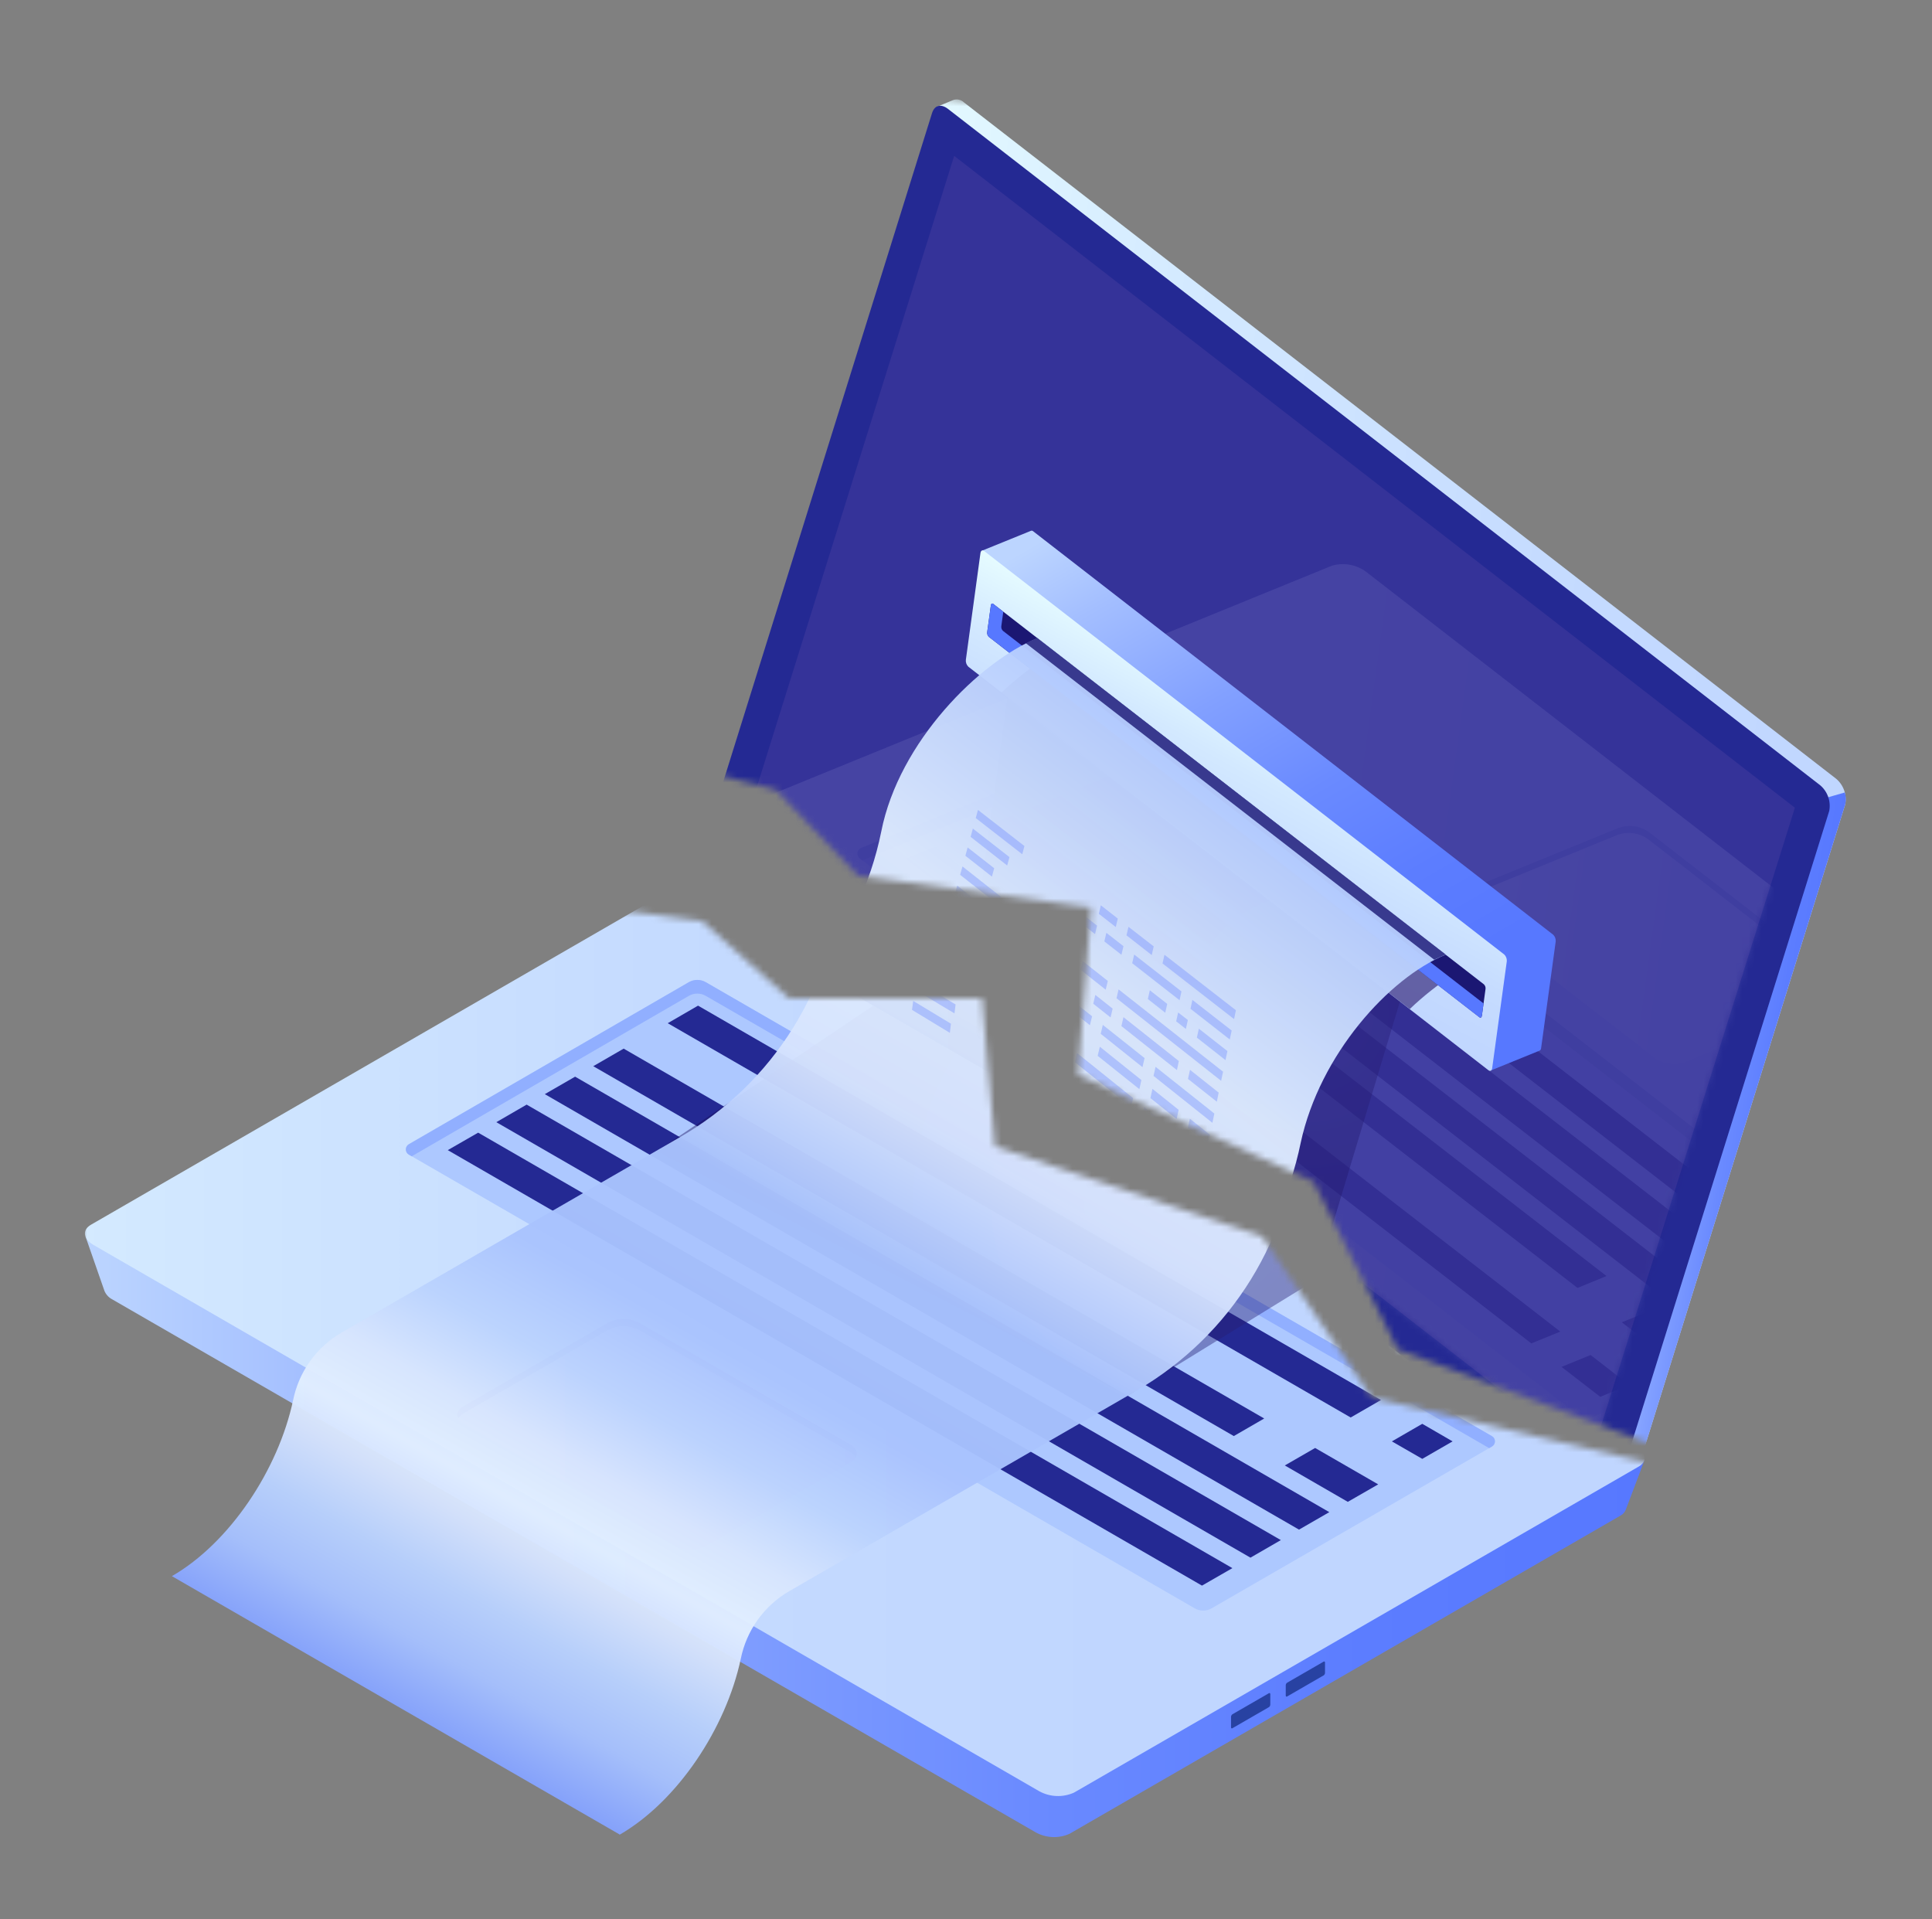 <svg width="300" height="298" viewBox="0 0 300 298" fill="none" xmlns="http://www.w3.org/2000/svg">
<rect x="0" y="0" width="300" height="298" fill="#808080" stroke="none"/>
<mask id="mask0_4223_2" style="mask-type:alpha" maskUnits="userSpaceOnUse" x="13" y="22" width="265" height="264">
<path d="M13 22L86.5 140L109 143L122.5 155H152.5L154.5 178L196 192L213 217L257.5 227.5L278 286H13V22Z" fill="#D9D9D9"/>
</mask>
<g mask="url(#mask0_4223_2)">
<path d="M106.963 134.275L125.529 24.137L124.034 23.508L126.276 22.197C126.546 22.049 126.852 21.982 127.159 22.003C127.465 22.024 127.759 22.132 128.007 22.314L276.43 108.012C277.058 108.414 277.567 108.975 277.906 109.639C278.245 110.303 278.401 111.044 278.358 111.788L259.687 222.831C259.665 223.071 259.581 223.301 259.443 223.499C259.305 223.696 259.118 223.855 258.9 223.958L256.711 225.27L256.33 223.224H256.461L108.903 138.051C108.273 137.651 107.761 137.09 107.42 136.426C107.079 135.763 106.921 135.02 106.963 134.275Z" fill="url(#paint0_linear_4223_2)"/>
<path d="M275.604 111.015L278.043 109.939C278.319 110.509 278.428 111.146 278.358 111.775L259.687 222.831C259.665 223.071 259.581 223.301 259.443 223.498C259.305 223.696 259.118 223.855 258.9 223.958L256.711 225.269L256.33 223.224H256.461L249.001 218.91L275.604 111.015Z" fill="url(#paint1_linear_4223_2)"/>
<path d="M106.557 139.388L254.98 225.073C256.121 225.728 257.104 225.348 257.314 224.168L276.038 113.113C276.078 112.371 275.921 111.632 275.582 110.971C275.244 110.309 274.736 109.75 274.11 109.35L125.686 23.652C124.533 22.996 123.562 23.311 123.326 24.622L104.642 135.612C104.598 136.355 104.752 137.096 105.088 137.759C105.425 138.423 105.931 138.985 106.557 139.388Z" fill="#242993"/>
<g opacity="0.51">
<path d="M127.628 30.745L270.689 113.335L252.949 217.927L109.979 135.389L127.628 30.745Z" fill="#453C9E"/>
</g>
<path d="M13.269 191.966L21.372 196.201L102.585 149.3C103.417 148.929 104.324 148.756 105.234 148.795C106.144 148.834 107.032 149.083 107.83 149.523L247.914 230.396C249.226 229.649 255.362 226.712 255.362 226.712L252.451 234.408C252.295 234.803 252.002 235.129 251.625 235.326L166.072 284.731C165.24 285.102 164.333 285.275 163.423 285.236C162.513 285.197 161.624 284.948 160.827 284.508L17.425 201.747C16.882 201.464 16.455 201 16.219 200.436L13.269 191.966Z" fill="url(#paint2_linear_4223_2)"/>
<path d="M14.501 193.29L161.351 278.109C162.176 278.568 163.096 278.826 164.039 278.865C164.981 278.904 165.92 278.721 166.779 278.332L254.444 227.721C255.833 226.922 255.663 225.519 254.05 224.588L107.2 139.769C106.375 139.31 105.455 139.052 104.512 139.013C103.57 138.974 102.631 139.157 101.772 139.546L14.133 190.157C12.731 190.956 12.914 192.359 14.501 193.29Z" fill="url(#paint3_linear_4223_2)"/>
<path d="M205.747 259.766V258.153C205.747 257.996 205.656 257.931 205.538 257.996L199.86 261.274C199.797 261.319 199.745 261.378 199.709 261.446C199.672 261.514 199.652 261.59 199.65 261.667V263.254C199.65 263.411 199.742 263.477 199.86 263.411L205.538 260.133C205.597 260.091 205.647 260.037 205.683 259.973C205.72 259.91 205.741 259.839 205.747 259.766Z" fill="#2842A2"/>
<path d="M197.251 264.67V263.058C197.251 262.9 197.159 262.835 197.041 262.9L191.364 266.178C191.301 266.223 191.249 266.282 191.213 266.35C191.176 266.418 191.156 266.494 191.154 266.571V268.184C191.154 268.342 191.246 268.407 191.364 268.342L197.041 265.064C197.105 265.019 197.156 264.96 197.193 264.892C197.229 264.823 197.249 264.748 197.251 264.67Z" fill="#2842A2"/>
<path d="M231.668 222.988L109.586 152.5C109.187 152.27 108.735 152.149 108.274 152.149C107.814 152.149 107.362 152.27 106.963 152.5L63.485 177.648C63.34 177.729 63.22 177.847 63.136 177.99C63.052 178.133 63.008 178.296 63.008 178.461C63.008 178.627 63.052 178.79 63.136 178.933C63.22 179.075 63.34 179.193 63.485 179.274L185.515 249.723C185.914 249.953 186.366 250.074 186.826 250.074C187.287 250.074 187.739 249.953 188.137 249.723L231.668 224.601C231.81 224.519 231.927 224.402 232.009 224.26C232.091 224.119 232.134 223.958 232.134 223.795C232.134 223.631 232.091 223.471 232.009 223.329C231.927 223.188 231.81 223.07 231.668 222.988Z" fill="#ADC8FF"/>
<path d="M231.67 224.601L231.237 224.85L109.587 154.624C109.189 154.394 108.736 154.273 108.276 154.273C107.816 154.273 107.363 154.394 106.965 154.624L63.932 179.536L63.5 179.287C63.355 179.207 63.234 179.089 63.151 178.946C63.067 178.803 63.023 178.64 63.023 178.474C63.023 178.309 63.067 178.146 63.151 178.003C63.234 177.86 63.355 177.742 63.5 177.661L106.965 152.5C107.363 152.27 107.816 152.149 108.276 152.149C108.736 152.149 109.189 152.27 109.587 152.5L231.67 222.988C231.811 223.07 231.929 223.188 232.011 223.329C232.092 223.471 232.135 223.631 232.135 223.795C232.135 223.958 232.092 224.119 232.011 224.26C231.929 224.402 231.811 224.519 231.67 224.601Z" fill="#91AFFF"/>
<path d="M103.686 158.872L209.732 220.091L214.44 217.376L108.393 156.145L103.686 158.872Z" fill="#242993"/>
<path d="M92.121 165.546L191.586 222.975L196.306 220.248L96.841 162.819L92.121 165.546Z" fill="#242993"/>
<path d="M84.596 169.886L201.709 237.502L206.416 234.788L89.303 167.172L84.596 169.886Z" fill="#242993"/>
<path d="M77.069 174.239L194.169 241.855L198.89 239.128L81.776 171.512L77.069 174.239Z" fill="#242993"/>
<path d="M69.529 178.579L186.642 246.196L191.363 243.482L74.249 175.865L69.529 178.579Z" fill="#242993"/>
<path d="M216.13 223.801L220.85 226.515L225.557 223.801L220.85 221.074L216.13 223.801Z" fill="#242993"/>
<path d="M199.505 227.538L209.286 233.189L214.006 230.475L204.212 224.824L199.505 227.538Z" fill="#242993"/>
<path d="M104.891 240.033L71.968 221.035C71.686 220.941 71.44 220.761 71.266 220.519C71.092 220.278 70.998 219.988 70.998 219.691C70.998 219.393 71.092 219.103 71.266 218.862C71.44 218.621 71.686 218.441 71.968 218.347L94.481 205.353C95.202 204.988 95.999 204.798 96.808 204.798C97.617 204.798 98.414 204.988 99.135 205.353L132.059 224.352C132.341 224.446 132.587 224.626 132.761 224.867C132.935 225.108 133.029 225.398 133.029 225.696C133.029 225.993 132.935 226.283 132.761 226.525C132.587 226.766 132.341 226.946 132.059 227.04L109.546 240.047C108.823 240.41 108.026 240.598 107.217 240.596C106.408 240.593 105.612 240.401 104.891 240.033Z" fill="url(#paint4_linear_4223_2)"/>
<path d="M132.06 225.453L99.137 206.455C98.415 206.089 97.618 205.899 96.809 205.899C96.001 205.899 95.204 206.089 94.482 206.455L71.969 219.448C71.627 219.631 71.345 219.909 71.157 220.248C70.816 219.592 71.078 218.871 71.969 218.347L94.482 205.353C95.204 204.988 96.001 204.798 96.809 204.798C97.618 204.798 98.415 204.988 99.137 205.353L132.06 224.352C132.952 224.863 133.214 225.598 132.873 226.253C132.685 225.914 132.402 225.636 132.06 225.453Z" fill="#9198DB"/>
<g opacity="0.11">
<mask id="mask1_4223_2" style="mask-type:luminance" maskUnits="userSpaceOnUse" x="109" y="30" width="162" height="188">
<path d="M127.626 30.745L270.687 113.335L252.947 217.927L109.978 135.389L127.626 30.745Z" fill="white"/>
</mask>
<g mask="url(#mask1_4223_2)">
<path d="M107.082 139.598L253.932 224.417C254.757 224.875 255.677 225.134 256.62 225.173C257.563 225.212 258.501 225.029 259.361 224.64L347.025 174.029C348.415 173.229 348.244 171.826 346.632 170.895L199.781 86.076C198.957 85.618 198.036 85.359 197.094 85.321C196.151 85.282 195.213 85.464 194.353 85.853L106.689 136.451C105.299 137.264 105.482 138.693 107.082 139.598Z" fill="url(#paint5_linear_4223_2)"/>
<path d="M254.443 154.795L221.52 135.796C221.237 135.702 220.992 135.522 220.818 135.281C220.644 135.039 220.55 134.749 220.55 134.452C220.55 134.154 220.644 133.864 220.818 133.623C220.992 133.382 221.237 133.202 221.52 133.108L244.032 120.114C244.754 119.749 245.551 119.559 246.36 119.559C247.168 119.559 247.966 119.749 248.687 120.114L281.61 139.113C281.893 139.207 282.138 139.387 282.312 139.628C282.487 139.87 282.58 140.159 282.58 140.457C282.58 140.754 282.487 141.044 282.312 141.286C282.138 141.527 281.893 141.707 281.61 141.801L259.098 154.795C258.376 155.16 257.579 155.35 256.77 155.35C255.962 155.35 255.164 155.16 254.443 154.795Z" fill="url(#paint6_linear_4223_2)"/>
<path d="M281.597 140.214L248.687 121.216C247.965 120.85 247.168 120.66 246.359 120.66C245.551 120.66 244.753 120.85 244.032 121.216L221.519 134.209C221.177 134.392 220.895 134.67 220.706 135.009C220.366 134.354 220.628 133.632 221.519 133.108L244.032 120.114C244.753 119.749 245.551 119.559 246.359 119.559C247.168 119.559 247.965 119.749 248.687 120.114L281.61 139.113C282.502 139.624 282.764 140.359 282.423 141.014C282.231 140.673 281.944 140.395 281.597 140.214Z" fill="#9198DB"/>
<path d="M296.072 184.505L173.99 114.017C173.591 113.787 173.139 113.666 172.679 113.666C172.218 113.666 171.766 113.787 171.368 114.017L127.889 139.165C127.745 139.246 127.624 139.364 127.54 139.507C127.456 139.649 127.412 139.812 127.412 139.978C127.412 140.144 127.456 140.306 127.54 140.449C127.624 140.592 127.745 140.71 127.889 140.791L249.919 211.24C250.318 211.47 250.77 211.591 251.231 211.591C251.691 211.591 252.143 211.47 252.542 211.24L296.072 186.118C296.214 186.036 296.332 185.919 296.413 185.777C296.495 185.635 296.538 185.475 296.538 185.311C296.538 185.148 296.495 184.987 296.413 184.846C296.332 184.704 296.214 184.587 296.072 184.505Z" fill="#ADB1F2"/>
<path d="M296.073 186.118L295.64 186.367L173.99 116.141C173.592 115.911 173.14 115.79 172.679 115.79C172.219 115.79 171.767 115.911 171.368 116.141L128.336 141.053L127.903 140.804C127.758 140.724 127.638 140.606 127.554 140.463C127.47 140.32 127.426 140.157 127.426 139.991C127.426 139.826 127.47 139.663 127.554 139.52C127.638 139.377 127.758 139.259 127.903 139.178L171.381 114.03C171.78 113.8 172.232 113.679 172.692 113.679C173.153 113.679 173.605 113.8 174.004 114.03L296.086 184.518C296.224 184.602 296.338 184.72 296.416 184.861C296.495 185.002 296.535 185.161 296.534 185.322C296.533 185.483 296.49 185.641 296.409 185.781C296.328 185.921 296.212 186.037 296.073 186.118Z" fill="#9198DB"/>
<path d="M139.258 137.46L245.619 198.862L241.41 201.288L135.049 139.886L139.258 137.46Z" fill="#24126A"/>
<path d="M150.468 130.983L251.558 189.343L247.349 191.782L146.259 133.422L150.468 130.983Z" fill="#24126A"/>
<path d="M259.111 193.71L268.551 199.164L264.329 201.59L254.889 196.136L259.111 193.71Z" fill="#24126A"/>
<path d="M250.772 201.826L257.341 205.628L253.132 208.054L246.55 204.265L250.772 201.826Z" fill="#24126A"/>
<path d="M157.495 126.932L275.566 195.1L271.357 197.538L153.273 129.358L157.495 126.932Z" fill="#24126A"/>
<path d="M164.511 122.881L282.594 191.048L278.372 193.487L160.302 125.306L164.511 122.881Z" fill="#24126A"/>
<path d="M171.538 118.816L289.609 186.997L285.4 189.422L167.316 121.255L171.538 118.816Z" fill="#24126A"/>
</g>
</g>
<path opacity="0.42" d="M175.104 216.708L206.755 197.224L135.598 156.145L102.02 178.723L175.104 216.708Z" fill="url(#paint7_radial_4223_2)"/>
<path opacity="0.42" d="M206.756 197.224L214.007 151.438L147.229 113.126V162.766L206.756 197.224Z" fill="url(#paint8_radial_4223_2)"/>
<path d="M140.241 90.888L147.308 86.824C147.361 86.79 147.423 86.772 147.485 86.772C147.548 86.772 147.61 86.79 147.662 86.824L236.179 137.959C236.335 138.076 236.463 138.226 236.554 138.398C236.644 138.571 236.696 138.761 236.704 138.956V155.66C236.709 155.732 236.7 155.805 236.675 155.872C236.65 155.94 236.61 156.002 236.559 156.053L229.427 160.157V152.08L147.741 104.879C147.585 104.762 147.457 104.612 147.366 104.439C147.276 104.267 147.225 104.077 147.217 103.882V98.205L140.241 90.888Z" fill="url(#paint9_linear_4223_2)"/>
<path d="M140.556 109.035L229.072 160.17C229.361 160.34 229.597 160.17 229.597 159.777V143.033C229.589 142.838 229.538 142.648 229.447 142.476C229.356 142.303 229.228 142.153 229.072 142.037L140.556 90.901C140.267 90.731 140.031 90.901 140.031 91.295V108.025C140.037 108.222 140.087 108.415 140.178 108.59C140.269 108.764 140.398 108.917 140.556 109.035Z" fill="url(#paint10_linear_4223_2)"/>
<path opacity="0.6" d="M152.763 105.639L221.664 146.167C219.481 148.061 217.476 150.15 215.672 152.408L146.181 112.326C148.147 109.883 150.352 107.643 152.763 105.639Z" fill="#24126A"/>
<path d="M143.086 104.013L226.555 152.198C226.751 152.316 226.909 152.198 226.909 151.923V147.727C226.907 147.594 226.874 147.462 226.813 147.344C226.751 147.226 226.663 147.123 226.555 147.045L143.086 98.86C142.889 98.742 142.732 98.86 142.732 99.135V103.292C142.727 103.432 142.757 103.571 142.819 103.697C142.88 103.822 142.972 103.931 143.086 104.013Z" fill="#1B1773"/>
<path d="M143.086 98.86L144.778 99.843V102.112C144.779 102.245 144.812 102.376 144.873 102.495C144.935 102.613 145.023 102.715 145.132 102.793L226.909 149.995V151.936C226.909 152.198 226.752 152.316 226.555 152.211L143.086 104.013C142.978 103.935 142.889 103.832 142.828 103.714C142.766 103.596 142.734 103.464 142.732 103.331V99.135C142.719 98.86 142.889 98.742 143.086 98.86Z" fill="#5778FF"/>
<path opacity="0.96" d="M96.186 284.823L26.694 244.727C35.65 239.561 43.202 228.233 45.51 217.416C45.948 215.237 46.843 213.175 48.136 211.367C49.428 209.559 51.089 208.046 53.009 206.926L105.456 176.638C112.67 172.51 118.746 166.656 123.139 159.601C127.533 152.546 130.107 144.51 130.63 136.215C131.469 121.989 142.221 107.999 150.573 103.187L220.065 143.282C211.844 148.029 202.784 161.298 201.708 175.275C201.166 183.563 198.601 191.592 194.237 198.659C189.874 205.727 183.845 211.618 176.678 215.816L122.527 247.074C120.607 248.194 118.946 249.707 117.653 251.515C116.361 253.323 115.466 255.385 115.027 257.563C112.72 268.394 105.167 279.709 96.212 284.875L96.186 284.823Z" fill="url(#paint11_linear_4223_2)"/>
<path opacity="0.8" d="M150.56 103.174L220.052 143.27C219.501 143.597 218.951 143.938 218.4 144.305L148.908 104.21C149.459 103.843 150.01 103.502 150.56 103.174Z" fill="#1B1773"/>
<g opacity="0.32">
<path d="M176.677 150.598L188.857 157.652L188.949 156.25L176.795 149.222L176.677 150.598Z" fill="#5778FF"/>
<path d="M170.541 147.032L174.842 149.536L174.96 148.159L170.672 145.681L170.541 147.032Z" fill="#5778FF"/>
<path d="M165.834 144.305L168.719 145.983L168.85 144.633L165.965 142.955L165.834 144.305Z" fill="#5778FF"/>
<path d="M181.936 156.984L188.622 160.878L188.727 159.462L182.04 155.581L181.936 156.984Z" fill="#5778FF"/>
<path d="M172.01 151.201L180.073 155.895L180.178 154.506L172.128 149.825L172.01 151.201Z" fill="#5778FF"/>
<path d="M167.263 148.435L170.173 150.126L170.305 148.763L167.394 147.071L167.263 148.435Z" fill="#5778FF"/>
<path d="M162.779 145.826L165.677 147.504L165.808 146.153L162.924 144.475L162.779 145.826Z" fill="#5778FF"/>
<path d="M183.521 161.285L188.399 164.143L188.504 162.714L183.639 159.868L183.521 161.285Z" fill="#5778FF"/>
<path d="M179.995 159.212L181.647 160.183L181.765 158.767L180.113 157.81L179.995 159.212Z" fill="#5778FF"/>
<path d="M175.17 156.38L178.133 158.124L178.251 156.721L175.288 154.991L175.17 156.38Z" fill="#5778FF"/>
<path d="M170.332 156.918L188.164 167.42L188.269 165.978L170.463 155.515L170.332 156.918Z" fill="#5778FF"/>
<path d="M164.182 153.286L168.482 155.83L168.626 154.44L164.326 151.909L164.182 153.286Z" fill="#5778FF"/>
<path d="M183.023 167.827L187.94 170.725L188.032 169.282L183.141 166.385L183.023 167.827Z" fill="#5778FF"/>
<path d="M171.669 161.101L181.136 166.699L181.24 165.27L171.8 159.685L171.669 161.101Z" fill="#5778FF"/>
<path d="M166.87 158.255L169.82 159.999L169.951 158.596L167.001 156.852L166.87 158.255Z" fill="#5778FF"/>
<path d="M177.661 168.089L187.705 174.068L187.81 172.6L177.779 166.647L177.661 168.089Z" fill="#5778FF"/>
<path d="M168.653 162.727L175.773 166.975L175.904 165.533L168.784 161.311L168.653 162.727Z" fill="#5778FF"/>
<path d="M162.059 158.807L166.805 161.626L166.949 160.21L162.216 157.404L162.059 158.807Z" fill="#5778FF"/>
<path d="M184.032 175.379L187.467 177.438L187.572 175.956L184.15 173.911L184.032 175.379Z" fill="#5778FF"/>
<path d="M177.648 171.564L182.12 174.239L182.237 172.784L177.766 170.109L177.648 171.564Z" fill="#5778FF"/>
<path d="M168.641 166.175L175.76 170.423L175.878 168.981L168.785 164.733L168.641 166.175Z" fill="#5778FF"/>
<path d="M176.757 174.527L187.233 180.834L187.325 179.339L176.875 173.072L176.757 174.527Z" fill="#5778FF"/>
<path d="M165.257 167.618L174.855 173.387L174.986 171.931L165.401 166.175L165.257 167.618Z" fill="#5778FF"/>
<path d="M160.445 164.72L163.409 166.503L163.553 165.074L160.603 163.29L160.445 164.72Z" fill="#5778FF"/>
<path d="M155.883 161.966L158.807 163.723L158.964 162.307L156.04 160.55L155.883 161.966Z" fill="#5778FF"/>
<path d="M180.664 180.427L186.984 184.256L187.089 182.761L180.782 178.946L180.664 180.427Z" fill="#5778FF"/>
<path d="M152.801 136.753L144.882 132.163L145.052 130.865L152.959 135.441L152.801 136.753Z" fill="#5778FF"/>
<path d="M150.716 138.798L144.488 135.166L144.659 133.842L150.887 137.461L150.716 138.798Z" fill="#5778FF"/>
<path d="M148.606 140.83L144.082 138.181L144.252 136.857L148.776 139.493L148.606 140.83Z" fill="#5778FF"/>
<path d="M150.297 145.118L143.676 141.223L143.859 139.886L150.455 143.767L150.297 145.118Z" fill="#5778FF"/>
<path d="M147.832 146.98L143.282 144.292L143.453 142.941L148.002 145.629L147.832 146.98Z" fill="#5778FF"/>
<path d="M148.672 150.834L142.863 147.373L143.047 146.023L148.842 149.458L148.672 150.834Z" fill="#5778FF"/>
<path d="M145.617 152.395L142.457 150.494L142.641 149.13L145.801 151.018L145.617 152.395Z" fill="#5778FF"/>
<path d="M148.213 157.351L142.037 153.64L142.221 152.263L148.383 155.961L148.213 157.351Z" fill="#5778FF"/>
<path d="M147.491 160.367L141.617 156.8L141.801 155.411L147.662 158.951L147.491 160.367Z" fill="#5778FF"/>
<path d="M176.087 177.661L178.749 179.273L178.867 177.792L176.205 176.192L176.087 177.661Z" fill="#5778FF"/>
<path d="M168.273 172.941L174.187 176.52L174.318 175.038L168.418 171.485L168.273 172.941Z" fill="#5778FF"/>
</g>
</g>
<mask id="mask2_4223_2" style="mask-type:alpha" maskUnits="userSpaceOnUse" x="22" y="0" width="303" height="298">
<path d="M35.777 0L180.926 19.854L229.474 26.494L324.093 39.436L309.157 108.045L316.236 144.844L293.002 185.571L289.411 211.826L280.98 232.878L262.556 297.477L257.384 224.604L217.058 209.5L203.963 183.485L167.377 166.874L169.414 140.91L133.251 135.964L120.443 122.605L98.985 117.147L22 102L35.777 0Z" fill="#D9D9D9"/>
</mask>
<g mask="url(#mask2_4223_2)">
<path d="M113.657 123.973L146.978 17.367L145.582 16.541L147.981 15.546C148.268 15.436 148.581 15.411 148.882 15.474C149.183 15.536 149.46 15.683 149.68 15.897L285.121 120.919C285.688 121.402 286.117 122.027 286.362 122.73C286.608 123.434 286.662 124.19 286.519 124.921L252.972 232.409C252.917 232.644 252.803 232.86 252.639 233.038C252.476 233.215 252.269 233.346 252.039 233.419L249.692 234.422L249.593 232.344L249.723 232.361L115.068 127.977C114.498 127.495 114.067 126.87 113.819 126.167C113.571 125.463 113.515 124.705 113.657 123.973Z" fill="url(#paint12_linear_4223_2)"/>
<path d="M283.896 123.781L286.458 123.047C286.654 123.649 286.676 124.294 286.521 124.908L252.972 232.409C252.918 232.643 252.803 232.86 252.64 233.037C252.476 233.215 252.269 233.346 252.04 233.419L249.693 234.422L249.593 232.344L249.723 232.361L242.916 227.076L283.896 123.781Z" fill="url(#paint13_linear_4223_2)"/>
<path d="M112.562 128.984L248.005 233.992C249.046 234.797 250.072 234.553 250.44 233.412L284.041 125.919C284.181 125.189 284.126 124.436 283.88 123.735C283.634 123.034 283.207 122.411 282.641 121.929L147.2 16.908C146.146 16.102 145.142 16.282 144.73 17.549L111.177 124.983C111.033 125.713 111.085 126.468 111.328 127.171C111.572 127.874 111.998 128.5 112.562 128.984Z" fill="#242993"/>
<g opacity="0.51">
<path d="M148.162 24.199L278.711 125.415L246.96 226.637L116.495 125.486L148.162 24.199Z" fill="#453C9E"/>
</g>
<path d="M13.009 168.434L20.463 173.728L107.284 138.267C108.158 138.012 109.08 137.963 109.976 138.125C110.873 138.286 111.719 138.654 112.45 139.198L240.282 238.309C241.683 237.746 248.16 235.668 248.16 235.668L244.233 242.899C244.025 243.269 243.69 243.552 243.291 243.696L151.831 281.051C150.957 281.306 150.035 281.354 149.138 281.193C148.242 281.031 147.395 280.664 146.665 280.119L15.802 178.688C15.302 178.335 14.942 177.817 14.784 177.226L13.009 168.434Z" fill="url(#paint14_linear_4223_2)"/>
<path d="M14.051 169.913L148.052 273.851C148.807 274.417 149.684 274.798 150.613 274.964C151.541 275.13 152.496 275.077 153.4 274.808L247.114 236.544C248.6 235.94 248.621 234.527 247.149 233.386L113.148 129.448C112.393 128.882 111.517 128.501 110.588 128.335C109.659 128.169 108.705 128.223 107.801 128.492L14.112 166.759C12.614 167.361 12.605 168.776 14.051 169.913Z" fill="url(#paint15_linear_4223_2)"/>
<path d="M194.524 261.694L194.742 260.096C194.764 259.94 194.682 259.863 194.556 259.912L188.487 262.39C188.418 262.426 188.359 262.477 188.314 262.54C188.268 262.602 188.238 262.675 188.226 262.751L188.011 264.323C187.989 264.479 188.071 264.556 188.197 264.507L194.266 262.029C194.331 261.995 194.388 261.948 194.432 261.89C194.477 261.832 194.508 261.765 194.524 261.694Z" fill="#2842A2"/>
<path d="M185.442 265.401L185.66 263.803C185.682 263.647 185.6 263.57 185.474 263.619L179.405 266.097C179.336 266.133 179.277 266.184 179.232 266.247C179.186 266.31 179.156 266.382 179.144 266.459L178.925 268.056C178.904 268.212 178.986 268.29 179.112 268.241L185.181 265.762C185.249 265.727 185.309 265.675 185.354 265.613C185.399 265.55 185.429 265.478 185.442 265.401Z" fill="#2842A2"/>
<path d="M225.19 228.768L113.786 142.385C113.422 142.103 112.991 141.922 112.535 141.86C112.079 141.797 111.614 141.856 111.188 142.03L64.703 161.054C64.549 161.115 64.413 161.215 64.311 161.345C64.208 161.475 64.142 161.631 64.12 161.795C64.097 161.959 64.119 162.126 64.183 162.279C64.247 162.432 64.35 162.565 64.482 162.665L175.839 249.001C176.203 249.283 176.635 249.465 177.091 249.527C177.547 249.589 178.011 249.531 178.438 249.357L224.971 230.366C225.123 230.304 225.255 230.203 225.355 230.074C225.455 229.945 225.52 229.792 225.542 229.63C225.564 229.468 225.543 229.303 225.481 229.152C225.42 229 225.319 228.868 225.19 228.768Z" fill="#ADC8FF"/>
<path d="M224.973 230.366L224.51 230.554L113.5 144.49C113.136 144.208 112.704 144.027 112.248 143.964C111.792 143.902 111.328 143.961 110.902 144.135L64.89 162.985L64.495 162.68C64.363 162.58 64.259 162.447 64.196 162.294C64.132 162.141 64.11 161.974 64.133 161.81C64.155 161.646 64.221 161.49 64.323 161.36C64.426 161.23 64.561 161.129 64.716 161.069L111.19 142.03C111.616 141.856 112.08 141.798 112.536 141.86C112.992 141.922 113.424 142.104 113.788 142.386L225.191 228.768C225.321 228.868 225.421 229.001 225.483 229.152C225.545 229.303 225.566 229.468 225.544 229.63C225.521 229.792 225.457 229.945 225.357 230.075C225.257 230.204 225.124 230.304 224.973 230.366Z" fill="#91AFFF"/>
<path d="M107.077 147.899L203.849 222.924L208.881 220.873L112.11 145.835L107.077 147.899Z" fill="#242993"/>
<path d="M94.715 152.944L185.48 223.323L190.526 221.26L99.762 150.882L94.715 152.944Z" fill="#242993"/>
<path d="M86.671 156.224L193.541 239.088L198.572 237.037L91.703 154.173L86.671 156.224Z" fill="#242993"/>
<path d="M78.624 159.517L185.48 242.379L190.526 240.317L83.657 157.453L78.624 159.517Z" fill="#242993"/>
<path d="M70.566 162.795L177.435 245.659L182.48 243.61L75.61 160.746L70.566 162.795Z" fill="#242993"/>
<path d="M209.685 227.467L213.994 230.796L219.025 228.745L214.731 225.405L209.685 227.467Z" fill="#242993"/>
<path d="M192.707 228.917L201.633 235.841L206.677 233.792L197.739 226.865L192.707 228.917Z" fill="#242993"/>
<path d="M97.273 228.475L67.228 205.19C66.961 205.059 66.742 204.847 66.603 204.584C66.463 204.322 66.409 204.022 66.45 203.727C66.49 203.432 66.622 203.158 66.827 202.942C67.032 202.727 67.3 202.581 67.593 202.527L91.659 192.704C92.423 192.44 93.238 192.359 94.04 192.469C94.841 192.579 95.605 192.875 96.27 193.335L126.315 216.62C126.582 216.751 126.801 216.963 126.941 217.226C127.081 217.488 127.134 217.788 127.094 218.083C127.054 218.378 126.921 218.652 126.716 218.868C126.511 219.083 126.243 219.228 125.951 219.283L101.883 229.119C101.118 229.381 100.302 229.459 99.501 229.347C98.701 229.235 97.937 228.937 97.273 228.475Z" fill="url(#paint16_linear_4223_2)"/>
<path d="M126.167 217.711L96.122 194.426C95.456 193.967 94.692 193.67 93.891 193.56C93.09 193.451 92.274 193.531 91.51 193.795L67.444 203.618C67.08 203.753 66.763 203.99 66.53 204.3C66.281 203.605 66.639 202.926 67.593 202.527L91.659 192.704C92.424 192.44 93.239 192.36 94.04 192.469C94.841 192.579 95.606 192.875 96.271 193.335L126.316 216.62C127.13 217.248 127.29 218.011 126.864 218.614C126.723 218.252 126.481 217.939 126.167 217.711Z" fill="#9198DB"/>
<g opacity="0.11">
<mask id="mask3_4223_2" style="mask-type:luminance" maskUnits="userSpaceOnUse" x="116" y="24" width="163" height="203">
<path d="M148.16 24.199L278.709 125.414L246.958 226.637L116.494 125.486L148.16 24.199Z" fill="white"/>
</mask>
<g mask="url(#mask3_4223_2)">
<path d="M113.054 129.263L247.055 233.201C247.81 233.766 248.687 234.148 249.616 234.314C250.544 234.48 251.499 234.426 252.403 234.157L346.118 195.893C347.603 195.289 347.624 193.876 346.153 192.735L212.152 88.798C211.397 88.232 210.52 87.851 209.591 87.685C208.663 87.519 207.708 87.572 206.804 87.841L113.091 126.092C111.604 126.709 111.592 128.15 113.054 129.263Z" fill="url(#paint17_linear_4223_2)"/>
<path d="M256.997 164.29L226.952 141.004C226.685 140.873 226.466 140.661 226.326 140.399C226.186 140.136 226.133 139.836 226.173 139.541C226.213 139.247 226.346 138.972 226.551 138.757C226.756 138.541 227.024 138.396 227.316 138.341L251.382 128.518C252.146 128.254 252.962 128.174 253.763 128.283C254.564 128.393 255.328 128.69 255.994 129.149L286.039 152.434C286.306 152.566 286.525 152.778 286.664 153.04C286.804 153.303 286.858 153.603 286.818 153.897C286.777 154.192 286.645 154.467 286.44 154.682C286.235 154.898 285.967 155.043 285.674 155.098L261.609 164.92C260.844 165.185 260.029 165.265 259.227 165.155C258.426 165.046 257.662 164.749 256.997 164.29Z" fill="url(#paint18_linear_4223_2)"/>
<path d="M285.875 153.524L255.843 130.24C255.178 129.781 254.414 129.484 253.613 129.375C252.812 129.265 251.996 129.346 251.232 129.61L227.166 139.433C226.802 139.567 226.485 139.804 226.252 140.115C226.003 139.419 226.361 138.74 227.315 138.341L251.381 128.518C252.145 128.254 252.961 128.174 253.762 128.283C254.563 128.393 255.327 128.69 255.993 129.149L286.037 152.434C286.851 153.062 287.012 153.825 286.585 154.428C286.441 154.064 286.195 153.75 285.875 153.524Z" fill="#9198DB"/>
<path d="M294.215 199.368L182.811 112.985C182.448 112.703 182.016 112.522 181.56 112.459C181.104 112.397 180.639 112.456 180.213 112.63L133.728 131.654C133.574 131.714 133.438 131.815 133.336 131.945C133.233 132.075 133.168 132.23 133.145 132.395C133.123 132.559 133.144 132.726 133.208 132.879C133.272 133.032 133.375 133.165 133.508 133.265L244.865 219.601C245.229 219.883 245.66 220.064 246.116 220.127C246.572 220.189 247.037 220.13 247.463 219.956L293.997 200.965C294.148 200.904 294.28 200.803 294.381 200.674C294.481 200.545 294.545 200.392 294.567 200.23C294.589 200.068 294.569 199.903 294.507 199.751C294.445 199.6 294.344 199.468 294.215 199.368Z" fill="#ADB1F2"/>
<path d="M293.997 200.966L293.535 201.154L182.524 115.09C182.16 114.808 181.729 114.627 181.273 114.564C180.817 114.502 180.352 114.561 179.926 114.735L133.914 133.585L133.52 133.28C133.387 133.18 133.284 133.047 133.22 132.894C133.156 132.741 133.134 132.574 133.157 132.41C133.179 132.246 133.245 132.09 133.348 131.96C133.45 131.83 133.586 131.729 133.74 131.669L180.225 112.645C180.651 112.471 181.116 112.412 181.572 112.475C182.028 112.537 182.459 112.718 182.823 113L294.227 199.383C294.352 199.484 294.449 199.617 294.508 199.767C294.566 199.917 294.585 200.08 294.562 200.24C294.539 200.399 294.474 200.55 294.375 200.677C294.276 200.805 294.146 200.904 293.997 200.966Z" fill="#9198DB"/>
<path d="M145.223 131.506L242.282 206.755L237.783 208.588L140.724 133.339L145.223 131.506Z" fill="#24126A"/>
<path d="M157.207 126.608L249.456 198.129L244.956 199.975L152.707 128.453L157.207 126.608Z" fill="#24126A"/>
<path d="M256.347 203.479L264.961 210.162L260.449 211.993L251.835 205.31L256.347 203.479Z" fill="#24126A"/>
<path d="M246.986 210.39L252.979 215.047L248.48 216.88L242.472 212.234L246.986 210.39Z" fill="#24126A"/>
<path d="M164.719 123.546L272.462 207.085L267.962 208.931L160.207 125.377L164.719 123.546Z" fill="#24126A"/>
<path d="M172.219 120.483L279.975 204.024L275.461 205.868L167.72 122.316L172.219 120.483Z" fill="#24126A"/>
<path d="M179.733 117.408L287.474 200.96L282.975 202.793L175.219 119.252L179.733 117.408Z" fill="#24126A"/>
</g>
</g>
<path opacity="0.42" d="M169.999 214.88L203.998 199.865L139.065 149.522L102.736 167.341L169.999 214.88Z" fill="url(#paint19_radial_4223_2)"/>
<path opacity="0.42" d="M204 199.865L217.388 155.484L156.419 108.476L149.692 157.658L204 199.865Z" fill="url(#paint20_radial_4223_2)"/>
<path d="M152.509 85.496L160.061 82.427C160.118 82.401 160.182 82.391 160.244 82.4C160.306 82.408 160.364 82.434 160.412 82.475L241.182 145.134C241.321 145.271 241.428 145.437 241.494 145.62C241.561 145.803 241.585 145.999 241.567 146.193L239.303 162.743C239.299 162.815 239.28 162.886 239.246 162.95C239.212 163.014 239.165 163.069 239.107 163.113L231.484 166.213L232.578 158.21L158.043 100.374C157.905 100.237 157.798 100.071 157.732 99.888C157.665 99.705 157.64 99.51 157.659 99.316L158.428 93.691L152.509 85.496Z" fill="url(#paint21_linear_4223_2)"/>
<path d="M150.361 103.518L231.131 166.177C231.394 166.385 231.651 166.248 231.704 165.859L233.973 149.27C233.992 149.076 233.967 148.88 233.9 148.697C233.834 148.514 233.727 148.348 233.589 148.211L152.818 85.552C152.556 85.344 152.299 85.481 152.245 85.871L149.978 102.447C149.957 102.642 149.981 102.84 150.047 103.026C150.114 103.211 150.221 103.38 150.361 103.518Z" fill="url(#paint22_linear_4223_2)"/>
<path opacity="0.6" d="M162.916 101.808L225.69 151.3C223.27 152.88 221 154.678 218.907 156.671L155.488 107.541C157.767 105.388 160.255 103.467 162.916 101.808Z" fill="#24126A"/>
<path d="M153.548 98.885L229.717 157.938C229.896 158.081 230.067 157.986 230.105 157.713L230.673 153.556C230.69 153.423 230.675 153.289 230.63 153.163C230.585 153.038 230.512 152.924 230.415 152.832L154.246 93.78C154.068 93.636 153.896 93.732 153.858 94.005L153.295 98.123C153.271 98.261 153.282 98.403 153.326 98.536C153.37 98.669 153.447 98.789 153.548 98.885Z" fill="#1B1773"/>
<path d="M154.247 93.78L155.789 94.984L155.482 97.231C155.465 97.363 155.48 97.498 155.525 97.624C155.57 97.749 155.643 97.862 155.74 97.954L230.366 155.803L230.103 157.726C230.068 157.986 229.896 158.081 229.715 157.951L153.548 98.885C153.452 98.793 153.378 98.68 153.333 98.554C153.288 98.429 153.273 98.294 153.29 98.162L153.859 94.005C153.883 93.73 154.068 93.636 154.247 93.78Z" fill="#5778FF"/>
<path opacity="0.96" d="M82.578 271.671L19.161 222.528C28.734 218.623 37.752 208.423 41.504 198.018C42.234 195.919 43.4 193.998 44.926 192.382C46.452 190.766 48.302 189.491 50.356 188.642L106.424 165.741C114.13 162.629 120.944 157.652 126.253 151.257C131.562 144.863 135.201 137.25 136.844 129.103C139.603 115.122 152.151 102.718 161.079 99.082L224.496 148.225C215.707 151.813 204.932 163.732 201.973 177.434C200.312 185.573 196.683 193.18 191.402 199.591C186.121 206.002 179.349 211.021 171.68 214.21L113.792 237.841C111.738 238.69 109.887 239.964 108.361 241.58C106.836 243.196 105.67 245.118 104.94 247.217C101.186 257.635 92.17 267.822 82.597 271.727L82.578 271.671Z" fill="url(#paint23_linear_4223_2)"/>
<path opacity="0.8" d="M161.067 99.067L224.484 148.21C223.894 148.461 223.303 148.724 222.707 149.013L159.29 99.87C159.886 99.581 160.477 99.318 161.067 99.067Z" fill="#1B1773"/>
<g opacity="0.32">
<path d="M180.516 149.593L191.628 158.233L191.909 156.856L180.819 148.245L180.516 149.593Z" fill="#5778FF"/>
<path d="M174.92 145.228L178.842 148.292L179.146 146.944L175.233 143.908L174.92 145.228Z" fill="#5778FF"/>
<path d="M170.626 141.889L173.256 143.942L173.569 142.622L170.938 140.568L170.626 141.889Z" fill="#5778FF"/>
<path d="M184.861 156.633L190.958 161.397L191.254 160.008L185.155 155.257L184.861 156.633Z" fill="#5778FF"/>
<path d="M175.81 149.558L183.164 155.302L183.456 153.939L176.114 148.21L175.81 149.558Z" fill="#5778FF"/>
<path d="M171.482 146.174L174.137 148.244L174.452 146.911L171.797 144.841L171.482 146.174Z" fill="#5778FF"/>
<path d="M167.394 142.981L170.038 145.037L170.351 143.717L167.72 141.663L167.394 142.981Z" fill="#5778FF"/>
<path d="M185.849 161.109L190.294 164.602L190.592 163.2L186.158 159.722L185.849 161.109Z" fill="#5778FF"/>
<path d="M182.636 158.578L184.141 159.763L184.45 158.376L182.943 157.204L182.636 158.578Z" fill="#5778FF"/>
<path d="M178.239 155.118L180.939 157.247L181.246 155.873L178.545 153.757L178.239 155.118Z" fill="#5778FF"/>
<path d="M173.373 154.995L189.617 167.817L189.917 166.402L173.693 153.623L173.373 154.995Z" fill="#5778FF"/>
<path d="M167.772 150.563L171.689 153.666L172.02 152.308L168.102 149.218L167.772 150.563Z" fill="#5778FF"/>
<path d="M184.47 167.523L188.948 171.06L189.235 169.644L184.782 166.11L184.47 167.523Z" fill="#5778FF"/>
<path d="M174.131 159.32L182.752 166.15L183.049 164.748L174.453 157.935L174.131 159.32Z" fill="#5778FF"/>
<path d="M169.762 155.851L172.449 157.978L172.769 156.606L170.082 154.478L169.762 155.851Z" fill="#5778FF"/>
<path d="M179.121 167.056L188.262 174.341L188.564 172.9L179.433 165.643L179.121 167.056Z" fill="#5778FF"/>
<path d="M170.923 160.523L177.402 165.697L177.727 164.285L171.245 159.137L170.923 160.523Z" fill="#5778FF"/>
<path d="M164.92 155.745L169.241 159.181L169.576 157.798L165.266 154.376L164.92 155.745Z" fill="#5778FF"/>
<path d="M184.446 175.143L187.57 177.648L187.875 176.194L184.761 173.704L184.446 175.143Z" fill="#5778FF"/>
<path d="M178.638 170.497L182.705 173.753L183.019 172.327L178.952 169.071L178.638 170.497Z" fill="#5778FF"/>
<path d="M170.443 163.937L176.921 169.111L177.234 167.698L170.782 162.528L170.443 163.937Z" fill="#5778FF"/>
<path d="M177.353 173.312L186.877 180.98L187.171 179.512L177.667 171.886L177.353 173.312Z" fill="#5778FF"/>
<path d="M166.895 164.908L175.623 171.924L175.95 170.5L167.234 163.498L166.895 164.908Z" fill="#5778FF"/>
<path d="M162.521 161.385L165.215 163.553L165.552 162.157L162.871 159.99L162.521 161.385Z" fill="#5778FF"/>
<path d="M158.374 158.039L161.032 160.175L161.38 158.794L158.721 156.657L158.374 158.039Z" fill="#5778FF"/>
<path d="M180.424 179.687L186.167 184.337L186.473 182.87L180.742 178.235L180.424 179.687Z" fill="#5778FF"/>
<path d="M158.737 132.64L151.513 127.02L151.857 125.757L159.071 131.362L158.737 132.64Z" fill="#5778FF"/>
<path d="M156.394 134.384L150.716 129.941L151.064 128.652L156.745 133.082L156.394 134.384Z" fill="#5778FF"/>
<path d="M154.027 136.111L149.905 132.874L150.253 131.585L154.377 134.809L154.027 136.111Z" fill="#5778FF"/>
<path d="M155.123 140.588L149.09 135.833L149.453 134.532L155.462 139.271L155.123 140.588Z" fill="#5778FF"/>
<path d="M152.427 142.099L148.284 138.819L148.636 137.504L152.779 140.784L152.427 142.099Z" fill="#5778FF"/>
<path d="M152.738 146.032L147.452 141.815L147.817 140.502L153.093 144.691L152.738 146.032Z" fill="#5778FF"/>
<path d="M149.499 147.164L146.626 144.852L146.992 143.526L149.867 145.825L149.499 147.164Z" fill="#5778FF"/>
<path d="M151.4 152.426L145.784 147.913L146.153 146.574L151.757 151.072L151.4 152.426Z" fill="#5778FF"/>
<path d="M150.276 155.317L144.94 150.987L145.31 149.635L150.637 153.937L150.276 155.317Z" fill="#5778FF"/>
<path d="M176.264 176.326L178.682 178.285L179 176.833L176.58 174.887L176.264 176.326Z" fill="#5778FF"/>
<path d="M169.162 170.591L174.536 174.938L174.867 173.488L169.502 169.168L169.162 170.591Z" fill="#5778FF"/>
</g>
</g>
<defs>
<linearGradient id="paint0_linear_4223_2" x1="278.377" y1="123.655" x2="106.936" y2="123.655" gradientUnits="userSpaceOnUse">
<stop stop-color="#C0D6FF"/>
<stop offset="0.3" stop-color="#C5DBFF"/>
<stop offset="0.65" stop-color="#D3E9FF"/>
<stop offset="1" stop-color="#E9FFFF"/>
</linearGradient>
<linearGradient id="paint1_linear_4223_2" x1="278.385" y1="167.618" x2="248.992" y2="167.618" gradientUnits="userSpaceOnUse">
<stop stop-color="#5778FF"/>
<stop offset="0.18" stop-color="#5C7DFF"/>
<stop offset="0.39" stop-color="#6A8AFF"/>
<stop offset="0.61" stop-color="#82A0FF"/>
<stop offset="0.85" stop-color="#A3BEFF"/>
<stop offset="1" stop-color="#BCD5FF"/>
</linearGradient>
<linearGradient id="paint2_linear_4223_2" x1="255.371" y1="217.011" x2="13.278" y2="217.011" gradientUnits="userSpaceOnUse">
<stop stop-color="#5778FF"/>
<stop offset="0.18" stop-color="#5C7DFF"/>
<stop offset="0.39" stop-color="#6A8AFF"/>
<stop offset="0.61" stop-color="#82A0FF"/>
<stop offset="0.85" stop-color="#A3BEFF"/>
<stop offset="1" stop-color="#BCD5FF"/>
</linearGradient>
<linearGradient id="paint3_linear_4223_2" x1="173.998" y1="208.925" x2="-68.196" y2="208.925" gradientUnits="userSpaceOnUse">
<stop stop-color="#C0D6FF"/>
<stop offset="0.3" stop-color="#C5DBFF"/>
<stop offset="0.65" stop-color="#D3E9FF"/>
<stop offset="1" stop-color="#E9FFFF"/>
</linearGradient>
<linearGradient id="paint4_linear_4223_2" x1="133.029" y1="222.7" x2="71.011" y2="222.7" gradientUnits="userSpaceOnUse">
<stop stop-color="#C0BFF6"/>
<stop offset="0.29" stop-color="#C5C4F7"/>
<stop offset="0.64" stop-color="#D3D2F9"/>
<stop offset="1" stop-color="#E9E9FD"/>
</linearGradient>
<linearGradient id="paint5_linear_4223_2" x1="266.624" y1="155.24" x2="24.334" y2="155.24" gradientUnits="userSpaceOnUse">
<stop stop-color="#C0BFF6"/>
<stop offset="0.29" stop-color="#C5C4F7"/>
<stop offset="0.64" stop-color="#D3D2F9"/>
<stop offset="1" stop-color="#E9E9FD"/>
</linearGradient>
<linearGradient id="paint6_linear_4223_2" x1="282.568" y1="137.461" x2="220.549" y2="137.461" gradientUnits="userSpaceOnUse">
<stop stop-color="#C0BFF6"/>
<stop offset="0.29" stop-color="#C5C4F7"/>
<stop offset="0.64" stop-color="#D3D2F9"/>
<stop offset="1" stop-color="#E9E9FD"/>
</linearGradient>
<radialGradient id="paint7_radial_4223_2" cx="0" cy="0" r="1" gradientUnits="userSpaceOnUse" gradientTransform="translate(184.846 186.42) rotate(180) scale(69.452 69.452)">
<stop stop-color="#2B237C"/>
<stop offset="1" stop-color="#180D5B"/>
</radialGradient>
<radialGradient id="paint8_radial_4223_2" cx="0" cy="0" r="1" gradientUnits="userSpaceOnUse" gradientTransform="translate(200.03 155.175) rotate(180) scale(53.168 53.168)">
<stop stop-color="#2B237C"/>
<stop offset="1" stop-color="#180D5B"/>
</radialGradient>
<linearGradient id="paint9_linear_4223_2" x1="225.122" y1="142.679" x2="170.048" y2="71.783" gradientUnits="userSpaceOnUse">
<stop stop-color="#5778FF"/>
<stop offset="0.18" stop-color="#5C7DFF"/>
<stop offset="0.39" stop-color="#6A8AFF"/>
<stop offset="0.61" stop-color="#82A0FF"/>
<stop offset="0.85" stop-color="#A3BEFF"/>
<stop offset="1" stop-color="#BCD5FF"/>
</linearGradient>
<linearGradient id="paint10_linear_4223_2" x1="184.663" y1="143.177" x2="197.097" y2="110.579" gradientUnits="userSpaceOnUse">
<stop stop-color="#C0D6FF"/>
<stop offset="0.3" stop-color="#C5DBFF"/>
<stop offset="0.65" stop-color="#D3E9FF"/>
<stop offset="1" stop-color="#E9FFFF"/>
</linearGradient>
<linearGradient id="paint11_linear_4223_2" x1="77.397" y1="280.365" x2="176.455" y2="104.826" gradientUnits="userSpaceOnUse">
<stop stop-color="#7594FF"/>
<stop offset="0.08" stop-color="#A6C1FF"/>
<stop offset="0.13" stop-color="#B9D2FF"/>
<stop offset="0.18" stop-color="#D6E4FF"/>
<stop offset="0.21" stop-color="#E2EFFF"/>
<stop offset="0.26" stop-color="#D7E5FE"/>
<stop offset="0.32" stop-color="#BBD3FE"/>
<stop offset="0.39" stop-color="#A9C3FE"/>
<stop offset="0.51" stop-color="#AAC4FE"/>
<stop offset="0.62" stop-color="#D7E4FE"/>
<stop offset="0.75" stop-color="#DEECFF"/>
<stop offset="1" stop-color="#A8C2FE"/>
</linearGradient>
<linearGradient id="paint12_linear_4223_2" x1="284.929" y1="136.68" x2="115.07" y2="113.447" gradientUnits="userSpaceOnUse">
<stop stop-color="#C0D6FF"/>
<stop offset="0.3" stop-color="#C5DBFF"/>
<stop offset="0.65" stop-color="#D3E9FF"/>
<stop offset="1" stop-color="#E9FFFF"/>
</linearGradient>
<linearGradient id="paint13_linear_4223_2" x1="278.98" y1="180.24" x2="249.858" y2="176.256" gradientUnits="userSpaceOnUse">
<stop stop-color="#5778FF"/>
<stop offset="0.18" stop-color="#5C7DFF"/>
<stop offset="0.39" stop-color="#6A8AFF"/>
<stop offset="0.61" stop-color="#82A0FF"/>
<stop offset="0.85" stop-color="#A3BEFF"/>
<stop offset="1" stop-color="#BCD5FF"/>
</linearGradient>
<linearGradient id="paint14_linear_4223_2" x1="249.484" y1="226.058" x2="9.624" y2="193.249" gradientUnits="userSpaceOnUse">
<stop stop-color="#5778FF"/>
<stop offset="0.18" stop-color="#5C7DFF"/>
<stop offset="0.39" stop-color="#6A8AFF"/>
<stop offset="0.61" stop-color="#82A0FF"/>
<stop offset="0.85" stop-color="#A3BEFF"/>
<stop offset="1" stop-color="#BCD5FF"/>
</linearGradient>
<linearGradient id="paint15_linear_4223_2" x1="169.958" y1="207.019" x2="-70.001" y2="174.197" gradientUnits="userSpaceOnUse">
<stop stop-color="#C0D6FF"/>
<stop offset="0.3" stop-color="#C5DBFF"/>
<stop offset="0.65" stop-color="#D3E9FF"/>
<stop offset="1" stop-color="#E9FFFF"/>
</linearGradient>
<linearGradient id="paint16_linear_4223_2" x1="127.5" y1="215.115" x2="66.054" y2="206.71" gradientUnits="userSpaceOnUse">
<stop stop-color="#C0BFF6"/>
<stop offset="0.29" stop-color="#C5C4F7"/>
<stop offset="0.64" stop-color="#D3D2F9"/>
<stop offset="1" stop-color="#E9E9FD"/>
</linearGradient>
<linearGradient id="paint17_linear_4223_2" x1="269.005" y1="166.382" x2="28.95" y2="133.547" gradientUnits="userSpaceOnUse">
<stop stop-color="#C0BFF6"/>
<stop offset="0.29" stop-color="#C5C4F7"/>
<stop offset="0.64" stop-color="#D3D2F9"/>
<stop offset="1" stop-color="#E9E9FD"/>
</linearGradient>
<linearGradient id="paint18_linear_4223_2" x1="287.211" y1="150.927" x2="225.765" y2="142.523" gradientUnits="userSpaceOnUse">
<stop stop-color="#C0BFF6"/>
<stop offset="0.29" stop-color="#C5C4F7"/>
<stop offset="0.64" stop-color="#D3D2F9"/>
<stop offset="1" stop-color="#E9E9FD"/>
</linearGradient>
<radialGradient id="paint19_radial_4223_2" cx="0" cy="0" r="1" gradientUnits="userSpaceOnUse" gradientTransform="translate(183.755 186.191) rotate(-172.211) scale(69.452 69.452)">
<stop stop-color="#2B237C"/>
<stop offset="1" stop-color="#180D5B"/>
</radialGradient>
<radialGradient id="paint20_radial_4223_2" cx="0" cy="0" r="1" gradientUnits="userSpaceOnUse" gradientTransform="translate(203.034 157.292) rotate(-172.211) scale(53.168 53.168)">
<stop stop-color="#2B237C"/>
<stop offset="1" stop-color="#180D5B"/>
</radialGradient>
<linearGradient id="paint21_linear_4223_2" x1="229.587" y1="148.312" x2="184.629" y2="70.607" gradientUnits="userSpaceOnUse">
<stop stop-color="#5778FF"/>
<stop offset="0.18" stop-color="#5C7DFF"/>
<stop offset="0.39" stop-color="#6A8AFF"/>
<stop offset="0.61" stop-color="#82A0FF"/>
<stop offset="0.85" stop-color="#A3BEFF"/>
<stop offset="1" stop-color="#BCD5FF"/>
</linearGradient>
<linearGradient id="paint22_linear_4223_2" x1="189.434" y1="143.322" x2="206.171" y2="112.711" gradientUnits="userSpaceOnUse">
<stop stop-color="#C0D6FF"/>
<stop offset="0.3" stop-color="#C5DBFF"/>
<stop offset="0.65" stop-color="#D3E9FF"/>
<stop offset="1" stop-color="#E9FFFF"/>
</linearGradient>
<linearGradient id="paint23_linear_4223_2" x1="64.567" y1="264.708" x2="186.5" y2="104.213" gradientUnits="userSpaceOnUse">
<stop stop-color="#7594FF"/>
<stop offset="0.08" stop-color="#A6C1FF"/>
<stop offset="0.13" stop-color="#B9D2FF"/>
<stop offset="0.18" stop-color="#D6E4FF"/>
<stop offset="0.21" stop-color="#E2EFFF"/>
<stop offset="0.26" stop-color="#D7E5FE"/>
<stop offset="0.32" stop-color="#BBD3FE"/>
<stop offset="0.39" stop-color="#A9C3FE"/>
<stop offset="0.51" stop-color="#AAC4FE"/>
<stop offset="0.62" stop-color="#D7E4FE"/>
<stop offset="0.75" stop-color="#DEECFF"/>
<stop offset="1" stop-color="#A8C2FE"/>
</linearGradient>
</defs>
</svg>
